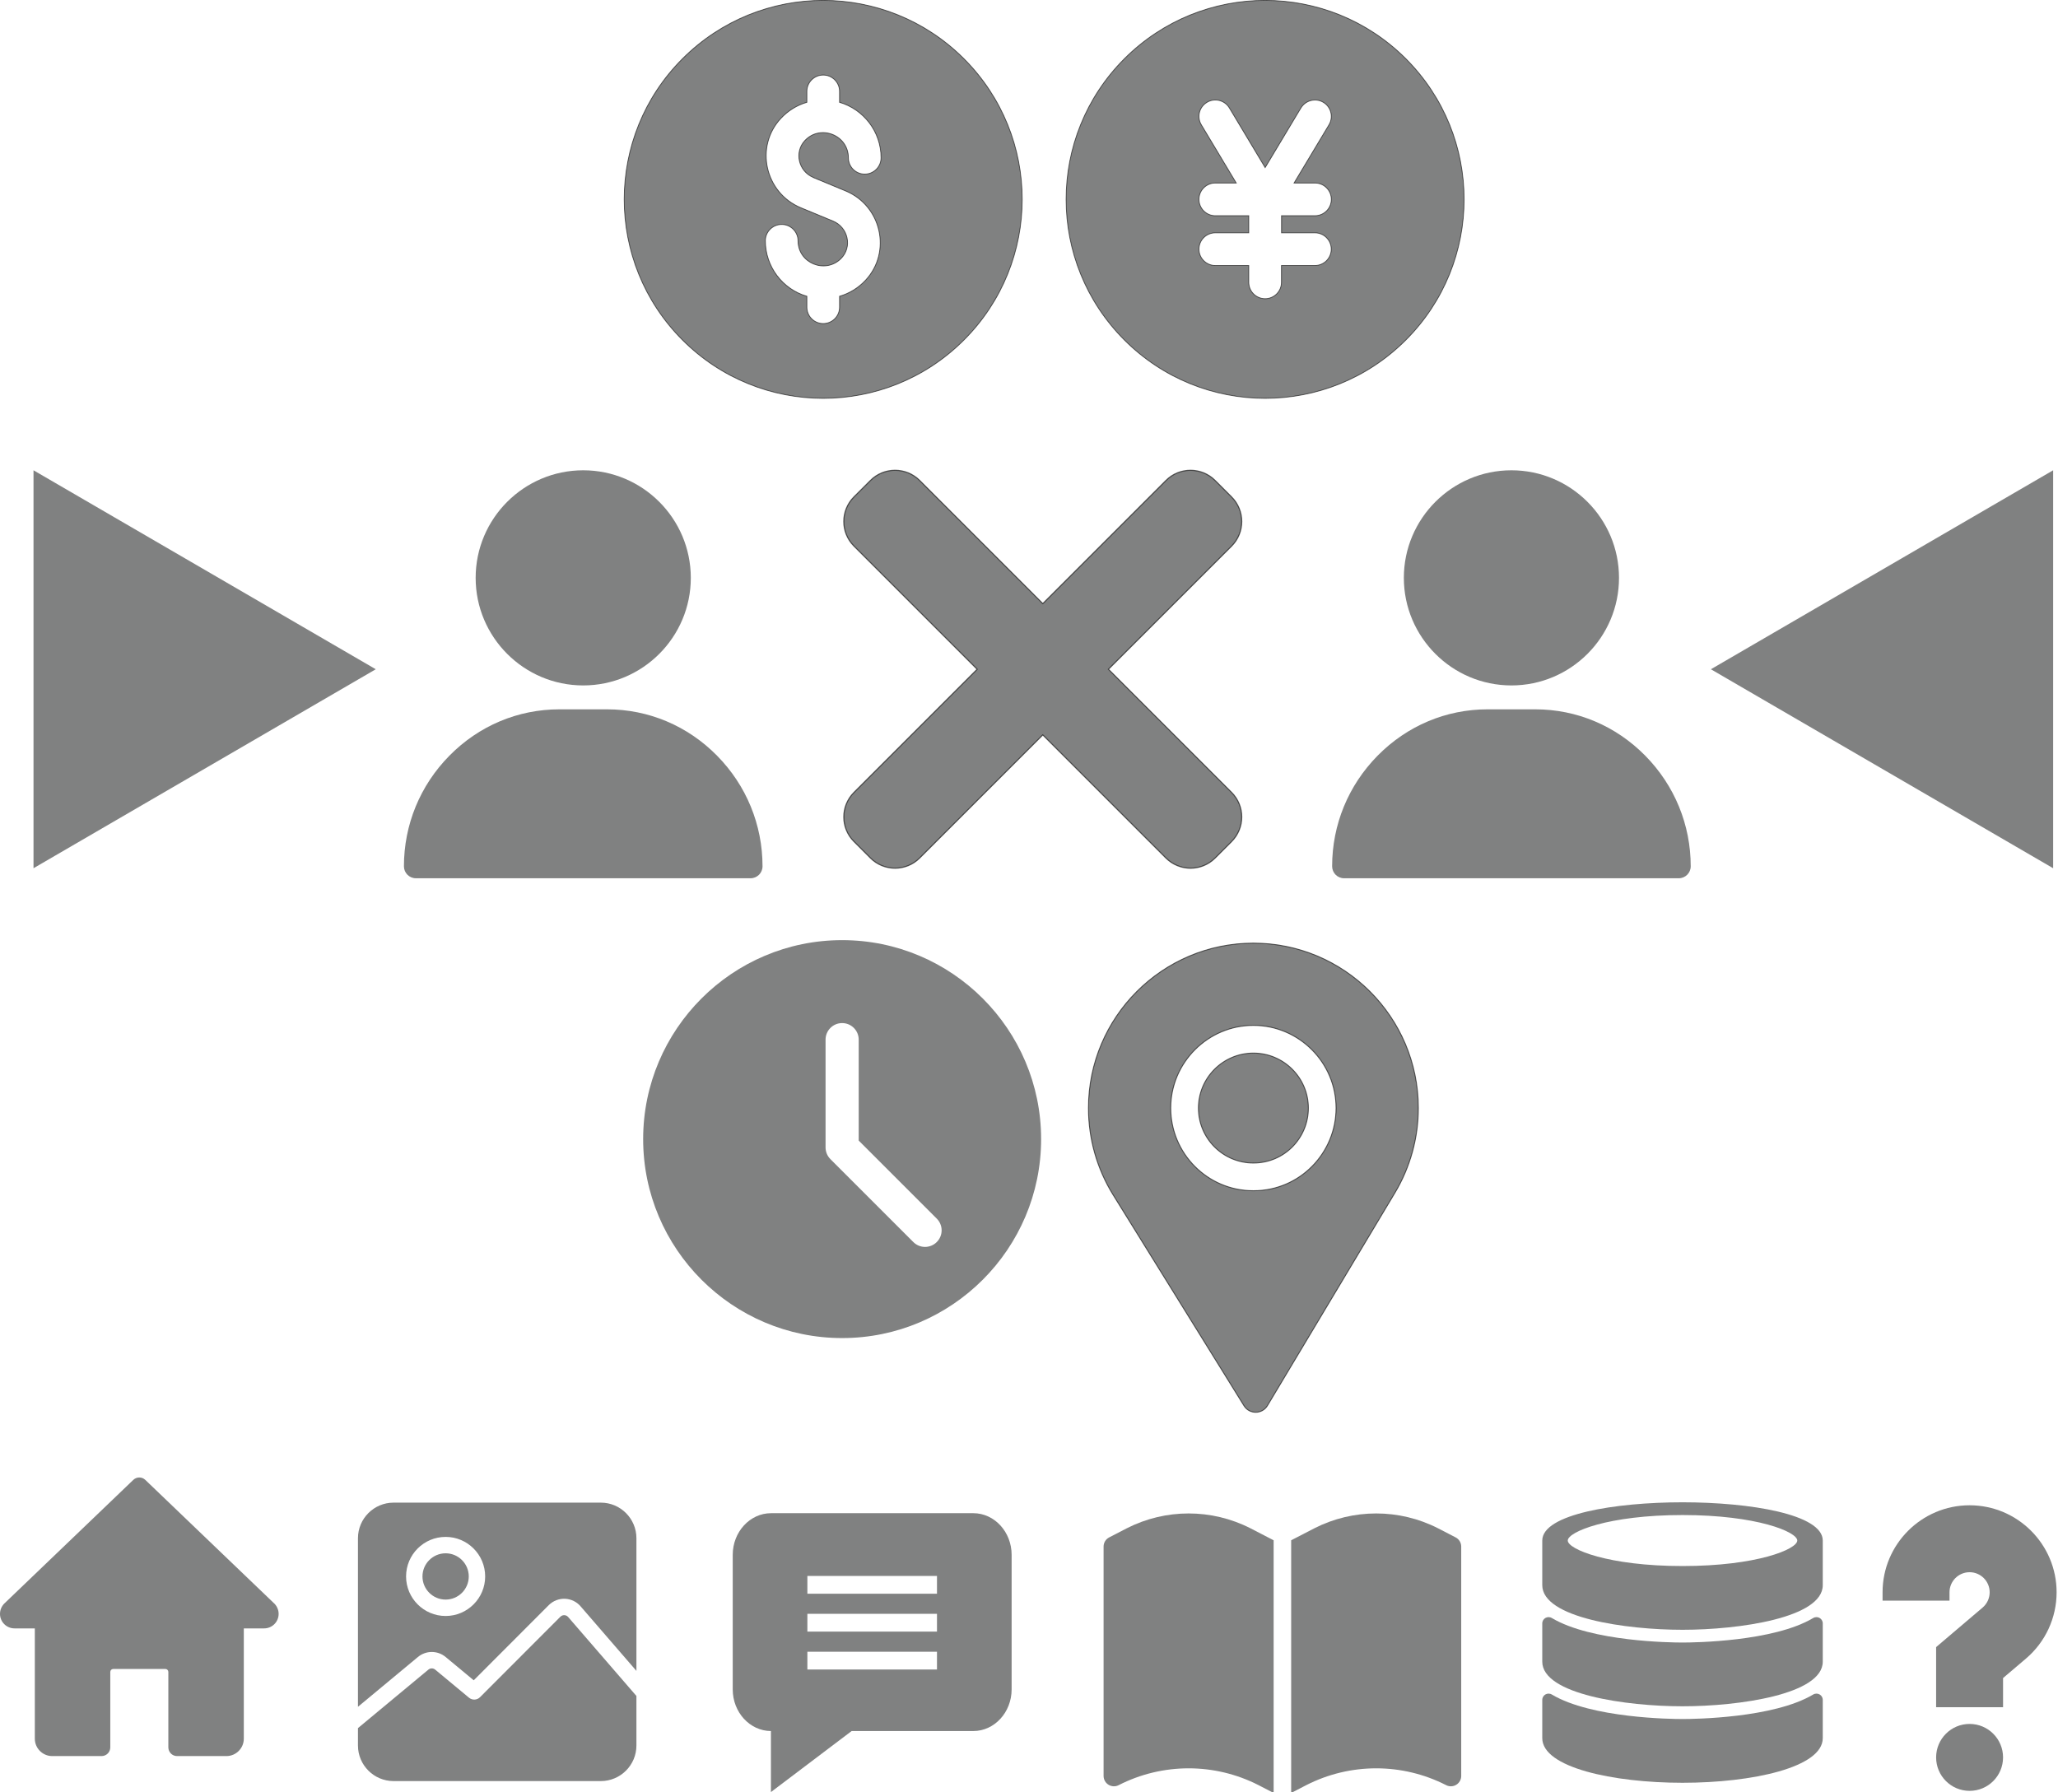 <?xml version="1.0" encoding="UTF-8" standalone="no"?>
<svg
   xmlns:dc="http://purl.org/dc/elements/1.1/"
   xmlns:cc="http://creativecommons.org/ns#"
   xmlns:rdf="http://www.w3.org/1999/02/22-rdf-syntax-ns#"
   xmlns:svg="http://www.w3.org/2000/svg"
   xmlns="http://www.w3.org/2000/svg"
   xmlns:xlink="http://www.w3.org/1999/xlink"
   id="svg8"
   version="1.1"
   viewBox="0 0 51.652 44.979"
   height="44.979mm"
   width="51.652mm">
  <defs
     id="defs2" />
  <path
     id="path7223"
     d="m 27.82,16.798 3.09,-3.09 c 0.341,-0.341 0.341,-0.895 0,-1.236 l -0.412,-0.412 c -0.342,-0.342 -0.895,-0.342 -1.236,0 l -3.09,3.09 -3.09,-3.091 c -0.341,-0.341 -0.895,-0.341 -1.236,0 l -0.413,0.412 c -0.341,0.342 -0.341,0.895 0,1.236 l 3.091,3.091 -3.09,3.09 c -0.342,0.342 -0.342,0.895 0,1.236 l 0.412,0.412 c 0.341,0.341 0.895,0.341 1.236,0 l 3.09,-3.09 3.09,3.09 c 0.342,0.341 0.895,0.341 1.236,0 l 0.412,-0.412 c 0.341,-0.342 0.341,-0.895 0,-1.236 z m 0,0"
     style="fill:#808181;fill-opacity:1;stroke:#000000;stroke-width:0.027;stroke-opacity:0.608" />
  <g
     id="g7414"
     transform="matrix(0.023,0,0,0.023,25.57,23.672)"
     style="fill:#808181;fill-opacity:1;stroke:#000000;stroke-opacity:0.608">
    <g
       id="g7348"
       style="fill:#808181;fill-opacity:1;stroke:#000000;stroke-opacity:0.608">
      <g
         id="g7346"
         style="fill:#808181;fill-opacity:1;stroke:#000000;stroke-opacity:0.608">
        <path
           id="path7344"
           d="m 256,120 c -33.091,0 -60,26.909 -60,60 0,33.249 26.861,60 60,60 33.733,0 60,-27.255 60,-60 0,-33.091 -26.909,-60 -60,-60 z"
           style="fill:#808181;fill-opacity:1;stroke:#000000;stroke-opacity:0.608" />
      </g>
    </g>
    <g
       id="g7354"
       style="fill:#808181;fill-opacity:1;stroke:#000000;stroke-opacity:0.608">
      <g
         id="g7352"
         style="fill:#808181;fill-opacity:1;stroke:#000000;stroke-opacity:0.608">
        <path
           id="path7350"
           d="M 256,0 C 156.742,0 76,80.742 76,180 c 0,33.53 9.287,66.255 26.851,94.644 l 142.896,230.259 c 5.925,9.569 19.895,9.423 25.635,-0.205 L 410.63,272.212 C 427.211,244.424 436,212.534 436,180 436,80.742 355.258,0 256,0 Z m 0,270.2 c -50.345,0 -90.2,-40.979 -90.2,-90.2 0,-49.629 40.571,-90.2 90.2,-90.2 49.629,0 90.2,40.571 90.2,90.2 0,48.787 -39.319,90.2 -90.2,90.2 z"
           style="fill:#808181;fill-opacity:1;stroke:#000000;stroke-opacity:0.608" />
      </g>
    </g>
    <g
       id="g7356"
       style="fill:#808181;fill-opacity:1;stroke:#000000;stroke-opacity:0.608" />
    <g
       id="g7358"
       style="fill:#808181;fill-opacity:1;stroke:#000000;stroke-opacity:0.608" />
    <g
       id="g7360"
       style="fill:#808181;fill-opacity:1;stroke:#000000;stroke-opacity:0.608" />
    <g
       id="g7362"
       style="fill:#808181;fill-opacity:1;stroke:#000000;stroke-opacity:0.608" />
    <g
       id="g7364"
       style="fill:#808181;fill-opacity:1;stroke:#000000;stroke-opacity:0.608" />
    <g
       id="g7366"
       style="fill:#808181;fill-opacity:1;stroke:#000000;stroke-opacity:0.608" />
    <g
       id="g7368"
       style="fill:#808181;fill-opacity:1;stroke:#000000;stroke-opacity:0.608" />
    <g
       id="g7370"
       style="fill:#808181;fill-opacity:1;stroke:#000000;stroke-opacity:0.608" />
    <g
       id="g7372"
       style="fill:#808181;fill-opacity:1;stroke:#000000;stroke-opacity:0.608" />
    <g
       id="g7374"
       style="fill:#808181;fill-opacity:1;stroke:#000000;stroke-opacity:0.608" />
    <g
       id="g7376"
       style="fill:#808181;fill-opacity:1;stroke:#000000;stroke-opacity:0.608" />
    <g
       id="g7378"
       style="fill:#808181;fill-opacity:1;stroke:#000000;stroke-opacity:0.608" />
    <g
       id="g7380"
       style="fill:#808181;fill-opacity:1;stroke:#000000;stroke-opacity:0.608" />
    <g
       id="g7382"
       style="fill:#808181;fill-opacity:1;stroke:#000000;stroke-opacity:0.608" />
    <g
       id="g7384"
       style="fill:#808181;fill-opacity:1;stroke:#000000;stroke-opacity:0.608" />
  </g>
  <path
     id="path7426"
     d="m 0.841,11.804 8.59,4.994 -8.59,4.994 z"
     style="fill:#808181;fill-opacity:1;stroke-width:0.02" />
  <path
     id="path7447"
     d="m 6.881,40.245 -3.234,-3.1 c -0.084,-0.081 -0.218,-0.081 -0.302,0 l -3.237,3.103 C 0.039,40.317 0,40.411 0,40.508 c 0,0.201 0.163,0.364 0.364,0.364 h 0.51 v 2.768 c 0,0.241 0.196,0.437 0.437,0.437 h 1.238 c 0.121,0 0.219,-0.098 0.219,-0.219 v -1.894 c 0,-0.04 0.033,-0.073 0.073,-0.073 h 1.311 c 0.04,0 0.073,0.033 0.073,0.073 v 1.894 c 0,0.121 0.098,0.219 0.219,0.219 h 1.238 c 0.241,0 0.437,-0.196 0.437,-0.437 v -2.768 h 0.51 c 0.201,0 0.364,-0.163 0.364,-0.364 0,-0.097 -0.039,-0.191 -0.111,-0.263 z m 0,0"
     style="fill:#808181;fill-opacity:1;stroke-width:0.014" />
  <g
     id="g7591"
     transform="matrix(0.015,0,0,0.015,38.708,37.707)"
     style="fill:#808181;fill-opacity:1">
    <g
       id="g7531"
       style="fill:#808181;fill-opacity:1">
      <g
         id="g7529"
         style="fill:#808181;fill-opacity:1">
        <g
           id="g7527"
           style="fill:#808181;fill-opacity:1">
          <path
             id="path7521"
             d="M 234.667,0 C 121.646,0 0,20.031 0,64 v 74.667 c 0,54.781 140.333,74.667 234.667,74.667 94.334,0 234.667,-19.885 234.667,-74.667 V 64 C 469.333,20.031 347.688,0 234.667,0 Z m 0,106.667 c -124.229,0 -192,-28.188 -192,-42.667 0,-14.479 67.771,-42.667 192,-42.667 124.229,0 192,28.187 192,42.667 0,14.479 -67.771,42.667 -192,42.667 z"
             style="fill:#808181;fill-opacity:1" />
          <path
             id="path7523"
             d="m 453.212,321.711 c -66.253,39.454 -199.01,40.955 -218.545,40.955 -19.535,0 -152.292,-1.502 -218.545,-40.955 C 8.951,317.441 0,322.372 0,330.717 v 63.949 c 0,49.021 118.052,74.667 234.667,74.667 116.615,0 234.667,-25.646 234.667,-74.667 v -63.949 c -10e-4,-8.345 -8.952,-13.276 -16.122,-9.006 z"
             style="fill:#808181;fill-opacity:1" />
          <path
             id="path7525"
             d="m 453.212,193.711 c -66.253,39.454 -199.01,40.955 -218.545,40.955 -19.535,0 -152.292,-1.502 -218.545,-40.955 C 8.951,189.441 0,194.372 0,202.717 v 63.949 c 0,54.781 140.333,74.667 234.667,74.667 94.334,0 234.667,-19.885 234.667,-74.667 v -63.949 c -10e-4,-8.345 -8.952,-13.276 -16.122,-9.006 z"
             style="fill:#808181;fill-opacity:1" />
        </g>
      </g>
    </g>
    <g
       id="g7533"
       style="fill:#808181;fill-opacity:1" />
    <g
       id="g7535"
       style="fill:#808181;fill-opacity:1" />
    <g
       id="g7537"
       style="fill:#808181;fill-opacity:1" />
    <g
       id="g7539"
       style="fill:#808181;fill-opacity:1" />
    <g
       id="g7541"
       style="fill:#808181;fill-opacity:1" />
    <g
       id="g7543"
       style="fill:#808181;fill-opacity:1" />
    <g
       id="g7545"
       style="fill:#808181;fill-opacity:1" />
    <g
       id="g7547"
       style="fill:#808181;fill-opacity:1" />
    <g
       id="g7549"
       style="fill:#808181;fill-opacity:1" />
    <g
       id="g7551"
       style="fill:#808181;fill-opacity:1" />
    <g
       id="g7553"
       style="fill:#808181;fill-opacity:1" />
    <g
       id="g7555"
       style="fill:#808181;fill-opacity:1" />
    <g
       id="g7557"
       style="fill:#808181;fill-opacity:1" />
    <g
       id="g7559"
       style="fill:#808181;fill-opacity:1" />
    <g
       id="g7561"
       style="fill:#808181;fill-opacity:1" />
  </g>
  <g
     id="g7618"
     transform="matrix(0.022,0,0,0.022,27.698,37.987)"
     style="fill:#808181;fill-opacity:1">
    <path
       id="path7604"
       d="M 401.617,27.316 381.578,16.949 C 337.227,-5.656 284.727,-5.648 240.379,16.973 L 214,30.617 V 318.879 l 17.23,-8.914 c 50.094,-25.559 109.398,-25.566 159.5,-0.019 3.66,1.91 8.051,1.77 11.582,-0.371 C 405.844,307.434 408,303.605 408,299.477 V 37.801 c 0.012,-4.414 -2.453,-8.465 -6.383,-10.484 z m 0,0"
       style="fill:#808181;fill-opacity:1" />
    <path
       id="path7606"
       d="m 26.379,16.973 -20,10.344 C 2.453,29.336 -0.012,33.387 0,37.801 V 299.477 c 0,4.121 2.148,7.945 5.668,10.086 3.52,2.145 7.902,2.297 11.562,0.402 50.094,-25.559 109.402,-25.566 159.5,-0.019 L 194,318.879 V 30.617 L 167.578,16.949 C 123.227,-5.656 70.727,-5.648 26.379,16.973 Z m 0,0"
       style="fill:#808181;fill-opacity:1" />
  </g>
  <g
     id="g8452"
     transform="matrix(0.07,0,0,0.07,80.126,-13.465)"
     style="fill:#808181;fill-opacity:1">
    <g
       transform="matrix(0.195,0,0,0.195,-1016.311,731.153)"
       id="g7771"
       style="fill:#808181;fill-opacity:1">
      <g
         id="g7696"
         style="fill:#808181;fill-opacity:1">
        <g
           id="g7694"
           style="fill:#808181;fill-opacity:1">
          <path
             d="m 386.965,210.868 c -0.102,-0.117 -0.2,-0.235 -0.298,-0.356 -2.383,-2.934 -5.458,-3.512 -7.078,-3.596 -1.62,-0.085 -4.738,0.178 -7.408,2.852 L 224.454,357.724 c -5.508,5.515 -14.309,5.924 -20.304,0.946 l -62.174,-51.628 c -3.659,-3.039 -8.943,-3.006 -12.562,0.075 -0.046,0.039 -0.091,0.077 -0.139,0.116 L 0,414.596 v 31.978 c 0,36.076 29.349,65.425 65.425,65.425 h 381.149 c 36.076,0 65.425,-29.35 65.425,-65.425 v -91.077 z"
             id="path7692"
             style="fill:#808181;fill-opacity:1" />
        </g>
      </g>
      <g
         id="g7702"
         style="fill:#808181;fill-opacity:1">
        <g
           id="g7700"
           style="fill:#808181;fill-opacity:1">
          <path
             d="m 161.174,93.152 c -23.466,0 -42.557,19.091 -42.557,42.556 0,23.465 19.092,42.556 42.557,42.556 23.466,0 42.556,-19.091 42.556,-42.556 0,-23.466 -19.09,-42.556 -42.556,-42.556 z"
             id="path7698"
             style="fill:#808181;fill-opacity:1" />
        </g>
      </g>
      <g
         id="g7708"
         style="fill:#808181;fill-opacity:1">
        <g
           id="g7706"
           style="fill:#808181;fill-opacity:1">
          <path
             d="M 446.575,0 H 65.425 C 29.351,0 0,29.349 0,65.425 v 309.968 l 109.944,-91.309 c 14.806,-12.535 36.363,-12.646 51.297,-0.245 l 51.59,42.84 138.007,-138.22 c 7.979,-7.989 19.031,-12.236 30.295,-11.662 11.19,0.574 21.664,5.856 28.779,14.501 L 511.998,309.382 V 65.425 C 512,29.349 482.649,0 446.575,0 Z M 161.174,208.421 c -40.095,0 -72.714,-32.619 -72.714,-72.713 0,-40.094 32.621,-72.713 72.714,-72.713 40.095,0 72.713,32.62 72.713,72.713 0,40.094 -32.618,72.713 -72.713,72.713 z"
             id="path7704"
             style="fill:#808181;fill-opacity:1" />
        </g>
      </g>
      <g
         id="g7710"
         style="fill:#808181;fill-opacity:1" />
      <g
         id="g7712"
         style="fill:#808181;fill-opacity:1" />
      <g
         id="g7714"
         style="fill:#808181;fill-opacity:1" />
      <g
         id="g7716"
         style="fill:#808181;fill-opacity:1" />
      <g
         id="g7718"
         style="fill:#808181;fill-opacity:1" />
      <g
         id="g7720"
         style="fill:#808181;fill-opacity:1" />
      <g
         id="g7722"
         style="fill:#808181;fill-opacity:1" />
      <g
         id="g7724"
         style="fill:#808181;fill-opacity:1" />
      <g
         id="g7726"
         style="fill:#808181;fill-opacity:1" />
      <g
         id="g7728"
         style="fill:#808181;fill-opacity:1" />
      <g
         id="g7730"
         style="fill:#808181;fill-opacity:1" />
      <g
         id="g7732"
         style="fill:#808181;fill-opacity:1" />
      <g
         id="g7734"
         style="fill:#808181;fill-opacity:1" />
      <g
         id="g7736"
         style="fill:#808181;fill-opacity:1" />
      <g
         id="g7738"
         style="fill:#808181;fill-opacity:1" />
    </g>
  </g>
  <a
     style="fill:#808181;fill-opacity:1"
     onmouseover="style.fill = &quot;#EA5D79ff&quot; "
     transform="matrix(0.1,0,0,0.1,0,1.4327528e-6)"
     xlink:href="#posts"
     id="a6680">
    <path
       style="fill:#808181;fill-opacity:1;stroke-width:0.114"
       d="m 244.278,379.805 h -50.753 c -5.306,0 -9.624,4.693 -9.624,10.46 v 33.759 c 0,5.756 4.298,10.441 9.589,10.46 v 15.32 l 20.255,-15.319 h 30.532 c 5.306,0 9.624,-4.693 9.624,-10.462 v -33.759 c 0,-5.768 -4.317,-10.46 -9.624,-10.46 z m -9.112,39.232 h -32.529 v -4.458 h 32.529 z m 0,-9.511 h -32.529 v -4.458 h 32.529 z m 0,-9.511 h -32.529 v -4.458 h 32.529 z m 0,0"
       id="path7795"
       onclick="/#posts" />
  </a>
  <g
     id="g7846"
     transform="matrix(0.014,0,0,0.014,45.849,37.782)"
     style="fill:#808181;fill-opacity:1">
    <circle
       id="circle7842"
       r="60"
       cy="452"
       cx="256"
       style="fill:#808181;fill-opacity:1" />
    <path
       id="path7844"
       d="M 256,0 C 169.981,0 100,69.981 100,156 v 15 h 120 v -15 c 0,-19.851 16.149,-36 36,-36 19.851,0 36,16.149 36,36 0,10.578 -4.643,20.59 -12.74,27.471 L 196,254.258 V 362 h 120 v -52.258 l 40.976,-34.837 C 391.944,245.191 412,201.853 412,156 412,69.981 342.019,0 256,0 Z"
       style="fill:#808181;fill-opacity:1" />
  </g>
  <path
     id="path7873"
     d="m 24.192,1.473 c -1.951,-1.951 -5.11,-1.952 -7.062,0 -1.951,1.951 -1.952,5.11 0,7.062 1.951,1.951 5.11,1.952 7.062,0 1.951,-1.951 1.952,-5.11 0,-7.062 z m -3.778,2.984 0.808,0.335 c 0.899,0.372 1.163,1.532 0.501,2.242 -0.186,0.199 -0.412,0.332 -0.652,0.402 v 0.275 c 0,0.227 -0.184,0.41 -0.41,0.41 -0.227,0 -0.41,-0.184 -0.41,-0.41 v -0.275 c -0.618,-0.18 -1.042,-0.751 -1.042,-1.392 0,-0.227 0.184,-0.41 0.41,-0.41 0.227,0 0.41,0.184 0.41,0.41 0,0.564 0.683,0.837 1.076,0.449 0.297,-0.295 0.18,-0.788 -0.197,-0.944 l -0.808,-0.335 c -0.9,-0.373 -1.163,-1.534 -0.5,-2.244 0.173,-0.185 0.394,-0.327 0.651,-0.402 v -0.274 c 0,-0.227 0.184,-0.41 0.41,-0.41 0.227,0 0.41,0.184 0.41,0.41 v 0.274 c 0.601,0.177 1.042,0.734 1.042,1.392 0,0.227 -0.184,0.41 -0.41,0.41 -0.227,0 -0.41,-0.184 -0.41,-0.41 0,-0.571 -0.704,-0.848 -1.093,-0.431 -0.271,0.29 -0.161,0.771 0.214,0.926 z"
     style="fill:#808181;fill-opacity:1;stroke:#000000;stroke-width:0.02;stroke-opacity:0.608" />
  <path
     id="path7898"
     d="m 35.283,1.473 c -1.951,-1.951 -5.11,-1.952 -7.062,0 -1.951,1.951 -1.952,5.11 0,7.062 1.951,1.951 5.11,1.952 7.062,0 1.951,-1.951 1.952,-5.11 0,-7.062 z m -2.281,4.371 c 0.227,0 0.41,0.184 0.41,0.41 0,0.227 -0.184,0.41 -0.41,0.41 h -0.84 v 0.423 c 0,0.227 -0.184,0.41 -0.41,0.41 -0.227,0 -0.41,-0.184 -0.41,-0.41 v -0.423 h -0.84 c -0.227,0 -0.41,-0.184 -0.41,-0.41 0,-0.227 0.184,-0.41 0.41,-0.41 h 0.84 v -0.43 h -0.84 c -0.227,0 -0.41,-0.184 -0.41,-0.41 0,-0.227 0.184,-0.41 0.41,-0.41 h 0.526 l -0.877,-1.462 c -0.117,-0.194 -0.054,-0.446 0.141,-0.563 0.194,-0.117 0.446,-0.054 0.563,0.141 l 0.898,1.497 0.898,-1.497 c 0.117,-0.194 0.369,-0.257 0.563,-0.141 0.194,0.117 0.257,0.368 0.141,0.563 l -0.877,1.462 h 0.526 c 0.227,0 0.41,0.184 0.41,0.41 0,0.227 -0.184,0.41 -0.41,0.41 h -0.84 v 0.43 z"
     style="fill:#808181;fill-opacity:1;stroke:#000000;stroke-width:0.02;stroke-opacity:0.608" />
  <g
     style="fill:#808181;fill-opacity:1"
     transform="matrix(0.02,0,0,0.02,9.518,11.804)"
     id="g3326">
    <g
       style="fill:#808181;fill-opacity:1"
       id="g3288">
      <g
         style="fill:#808181;fill-opacity:1"
         id="g3286">
        <path
           style="fill:#808181;fill-opacity:1"
           d="m 256,0 c -74.439,0 -135,60.561 -135,135 0,74.439 60.561,135 135,135 74.439,0 135,-60.561 135,-135 C 391,60.561 330.439,0 256,0 Z"
           id="path3284" />
      </g>
    </g>
    <g
       style="fill:#808181;fill-opacity:1"
       id="g3294">
      <g
         style="fill:#808181;fill-opacity:1"
         id="g3292">
        <path
           style="fill:#808181;fill-opacity:1"
           d="M 423.966,358.195 C 387.006,320.667 338.009,300 286,300 H 226 C 173.992,300 124.994,320.667 88.034,358.195 51.255,395.539 31,444.833 31,497 c 0,8.284 6.716,15 15,15 h 420 c 8.284,0 15,-6.716 15,-15 0,-52.167 -20.255,-101.461 -57.034,-138.805 z"
           id="path3290" />
      </g>
    </g>
    <g
       style="fill:#808181;fill-opacity:1"
       id="g3296" />
    <g
       style="fill:#808181;fill-opacity:1"
       id="g3298" />
    <g
       style="fill:#808181;fill-opacity:1"
       id="g3300" />
    <g
       style="fill:#808181;fill-opacity:1"
       id="g3302" />
    <g
       style="fill:#808181;fill-opacity:1"
       id="g3304" />
    <g
       style="fill:#808181;fill-opacity:1"
       id="g3306" />
    <g
       style="fill:#808181;fill-opacity:1"
       id="g3308" />
    <g
       style="fill:#808181;fill-opacity:1"
       id="g3310" />
    <g
       style="fill:#808181;fill-opacity:1"
       id="g3312" />
    <g
       style="fill:#808181;fill-opacity:1"
       id="g3314" />
    <g
       style="fill:#808181;fill-opacity:1"
       id="g3316" />
    <g
       style="fill:#808181;fill-opacity:1"
       id="g3318" />
    <g
       style="fill:#808181;fill-opacity:1"
       id="g3320" />
    <g
       style="fill:#808181;fill-opacity:1"
       id="g3322" />
    <g
       style="fill:#808181;fill-opacity:1"
       id="g3324" />
  </g>
  <g
     id="g3370"
     transform="matrix(0.02,0,0,0.02,32.814,11.804)"
     style="fill:#808181;fill-opacity:1">
    <g
       id="g3332"
       style="fill:#808181;fill-opacity:1">
      <g
         id="g3330"
         style="fill:#808181;fill-opacity:1">
        <path
           id="path3328"
           d="m 256,0 c -74.439,0 -135,60.561 -135,135 0,74.439 60.561,135 135,135 74.439,0 135,-60.561 135,-135 C 391,60.561 330.439,0 256,0 Z"
           style="fill:#808181;fill-opacity:1" />
      </g>
    </g>
    <g
       id="g3338"
       style="fill:#808181;fill-opacity:1">
      <g
         id="g3336"
         style="fill:#808181;fill-opacity:1">
        <path
           id="path3334"
           d="M 423.966,358.195 C 387.006,320.667 338.009,300 286,300 H 226 C 173.992,300 124.994,320.667 88.034,358.195 51.255,395.539 31,444.833 31,497 c 0,8.284 6.716,15 15,15 h 420 c 8.284,0 15,-6.716 15,-15 0,-52.167 -20.255,-101.461 -57.034,-138.805 z"
           style="fill:#808181;fill-opacity:1" />
      </g>
    </g>
    <g
       id="g3340"
       style="fill:#808181;fill-opacity:1" />
    <g
       id="g3342"
       style="fill:#808181;fill-opacity:1" />
    <g
       id="g3344"
       style="fill:#808181;fill-opacity:1" />
    <g
       id="g3346"
       style="fill:#808181;fill-opacity:1" />
    <g
       id="g3348"
       style="fill:#808181;fill-opacity:1" />
    <g
       id="g3350"
       style="fill:#808181;fill-opacity:1" />
    <g
       id="g3352"
       style="fill:#808181;fill-opacity:1" />
    <g
       id="g3354"
       style="fill:#808181;fill-opacity:1" />
    <g
       id="g3356"
       style="fill:#808181;fill-opacity:1" />
    <g
       id="g3358"
       style="fill:#808181;fill-opacity:1" />
    <g
       id="g3360"
       style="fill:#808181;fill-opacity:1" />
    <g
       id="g3362"
       style="fill:#808181;fill-opacity:1" />
    <g
       id="g3364"
       style="fill:#808181;fill-opacity:1" />
    <g
       id="g3366"
       style="fill:#808181;fill-opacity:1" />
    <g
       id="g3368"
       style="fill:#808181;fill-opacity:1" />
  </g>
  <path
     style="fill:#808181;fill-opacity:1;stroke-width:0.02"
     d="m 51.53,11.804 -8.59,4.994 8.59,4.994 z"
     id="path3372" />
  <path
     style="fill:#808181;fill-opacity:1;stroke-width:0.02"
     d="m 21.136,23.597 c -2.754,0 -4.994,2.24 -4.994,4.994 0,2.754 2.24,4.994 4.994,4.994 2.754,0 4.994,-2.24 4.994,-4.994 0,-2.754 -2.24,-4.994 -4.994,-4.994 z m 2.375,7.578 c -0.081,0.081 -0.188,0.122 -0.294,0.122 -0.107,0 -0.213,-0.041 -0.294,-0.122 l -2.081,-2.081 c -0.078,-0.078 -0.122,-0.184 -0.122,-0.294 v -2.705 c 0,-0.23 0.186,-0.416 0.416,-0.416 0.23,0 0.416,0.186 0.416,0.416 v 2.533 l 1.959,1.959 c 0.163,0.163 0.163,0.426 0,0.588 z m 0,0"
     id="path3374" />
</svg>
